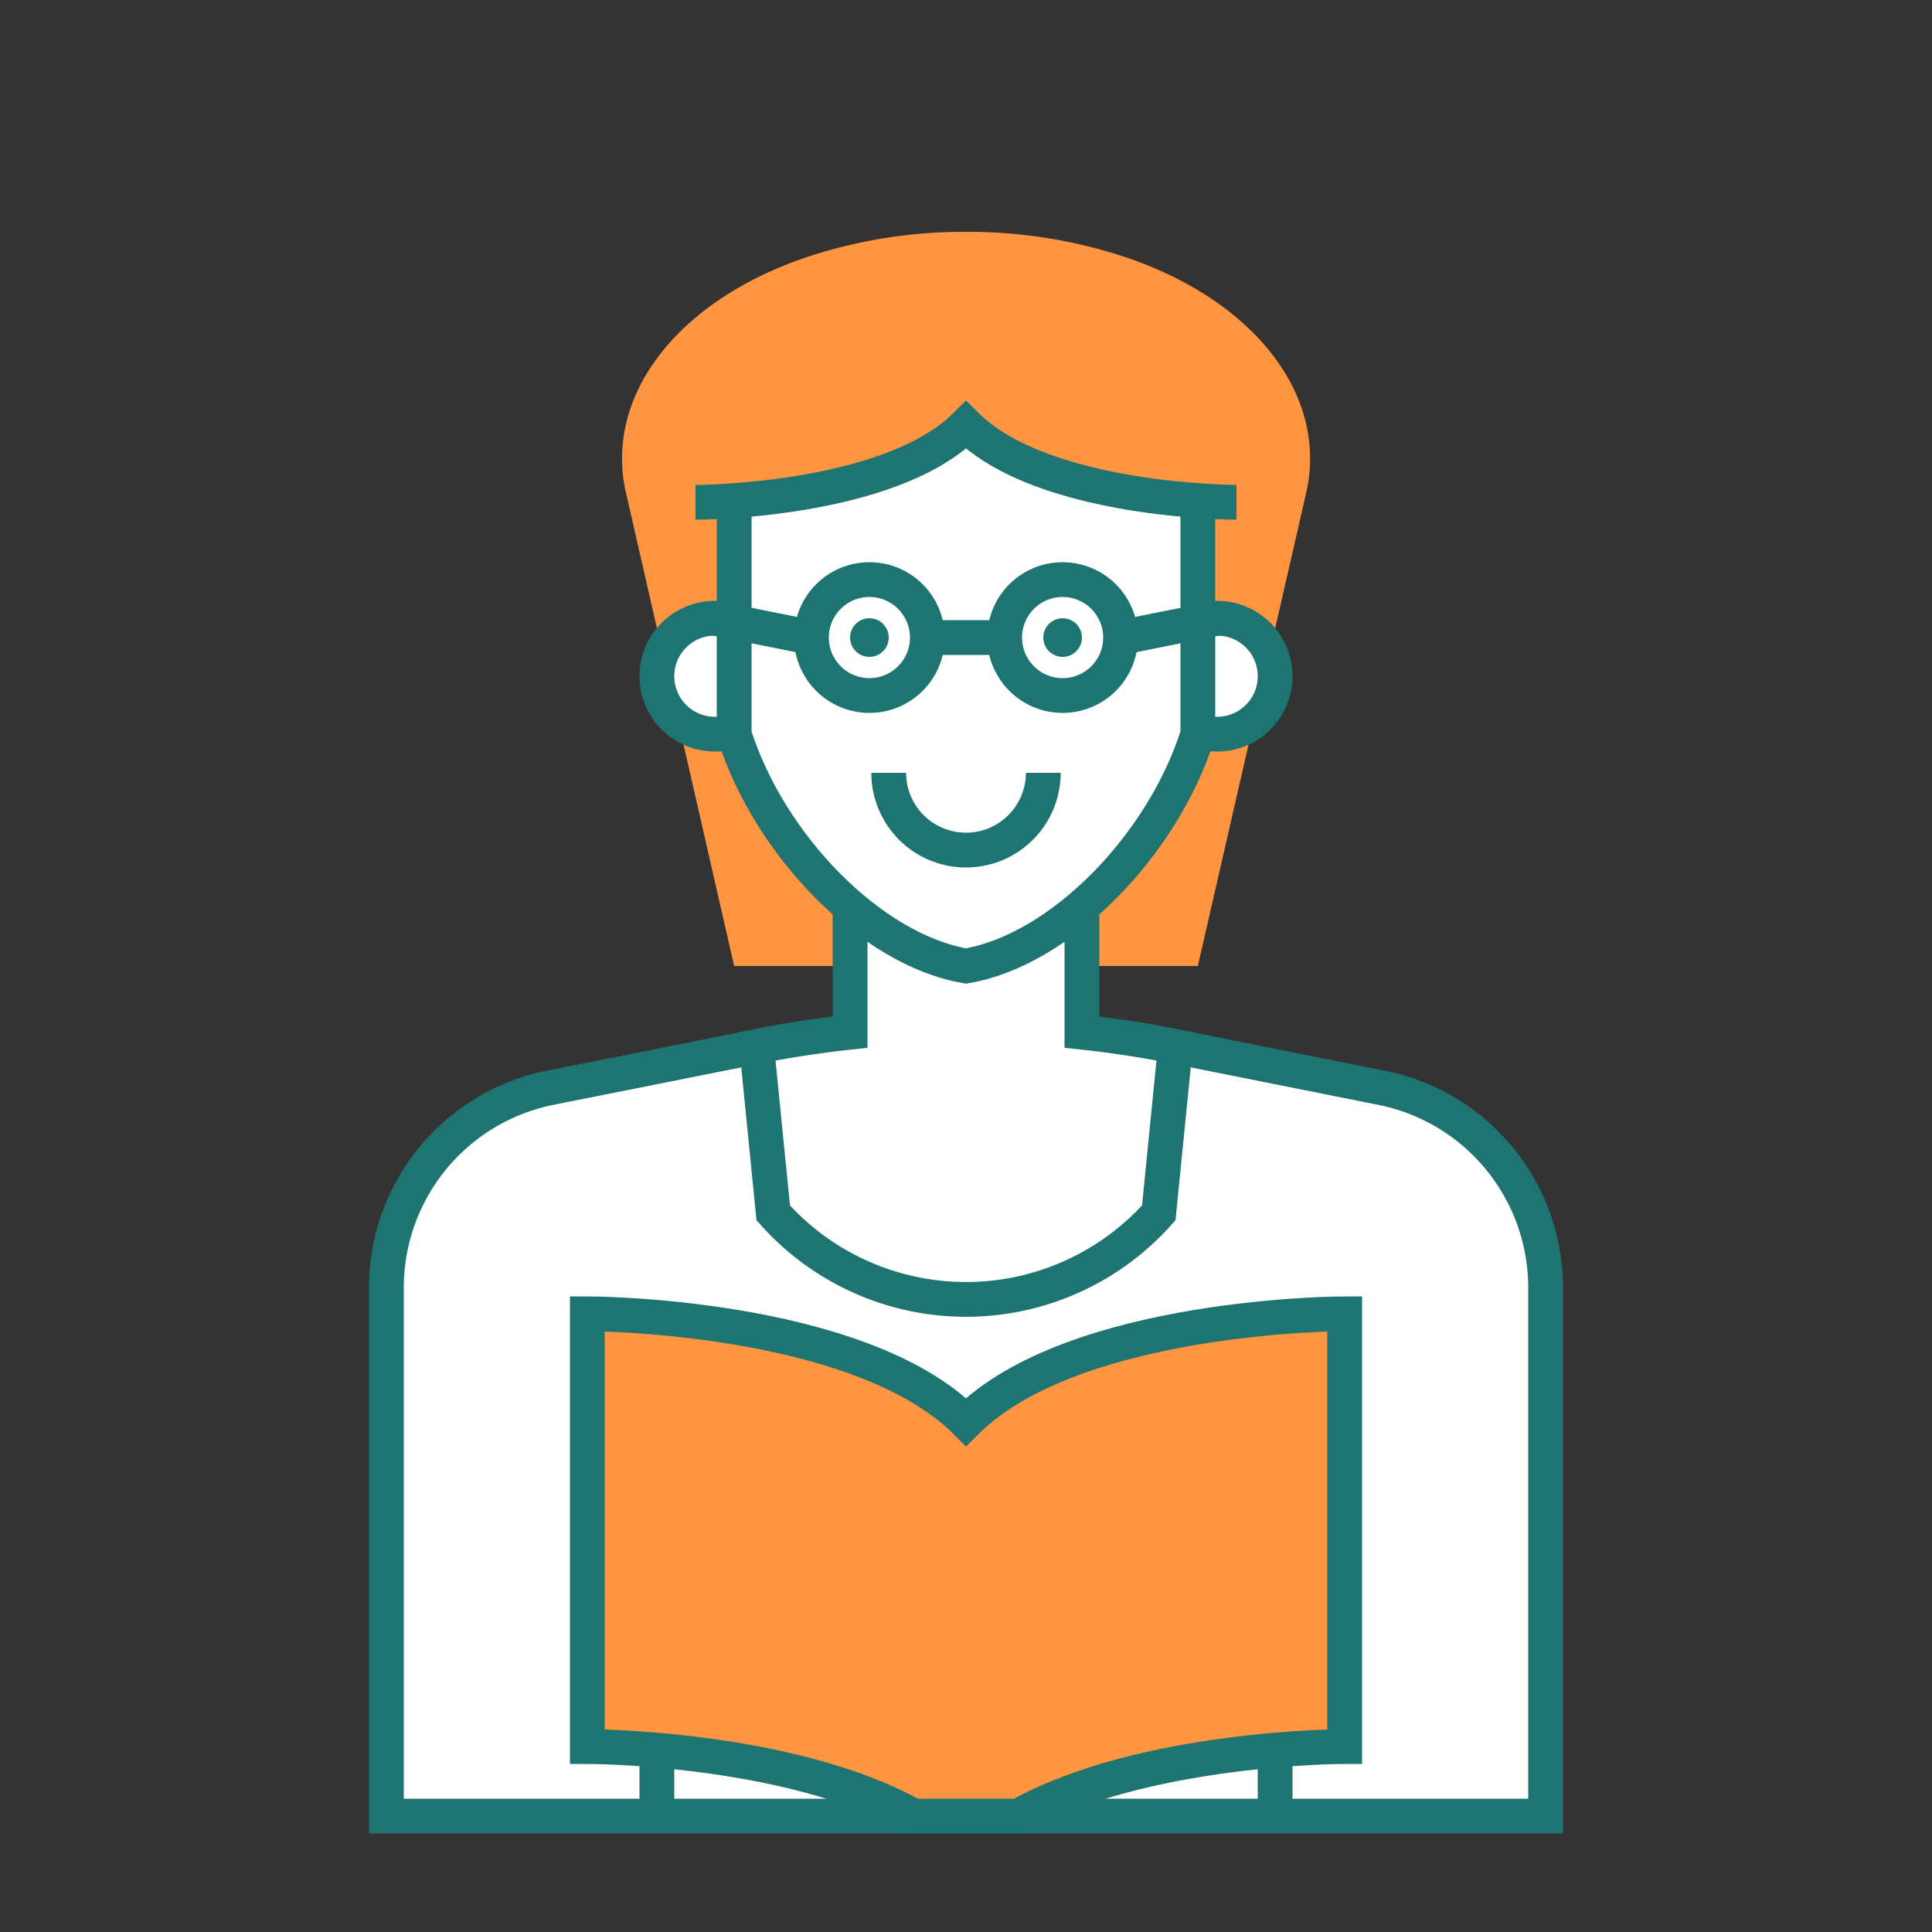 <!DOCTYPE svg PUBLIC "-//W3C//DTD SVG 1.1//EN" "http://www.w3.org/Graphics/SVG/1.1/DTD/svg11.dtd">

<!-- Uploaded to: SVG Repo, www.svgrepo.com, Transformed by: SVG Repo Mixer Tools -->
<svg width="800px" height="800px" viewBox="0 0 500 500" xmlns="http://www.w3.org/2000/svg" fill="#ffffff00">

<rect x="0" y="0" width="500" height="500" fill="#333333" stroke="none"/>

<g id="SVGRepo_bgCarrier" stroke-width="0"/>

<g id="SVGRepo_tracerCarrier" stroke-linecap="round" stroke-linejoin="round"/>

<g id="SVGRepo_iconCarrier"> <defs> <style>.cls-1,.cls-5{fill:none;}.cls-2,.cls-6{fill:#FF9540;}.cls-3{fill:#ffffff;}.cls-3,.cls-5,.cls-6{stroke:#1D7471;stroke-miterlimit:10;stroke-width:9px;}.cls-4{fill:#1D7471;}</style> </defs> <title/> <g data-name="Layer 2" id="Layer_2"> <g data-name="Layer 1" id="Layer_1-2"> <rect class="cls-1" height="500" rx="250" ry="250" width="500"/> <path class="cls-2" d="M310,250H190L162,127.54c-5.63-24.62,12.6-49.23,46.24-60.81A129,129,0,0,1,250,60h0a129,129,0,0,1,41.8,6.73c33.64,11.58,51.87,36.19,46.24,60.81Z"/> <path class="cls-3" d="M400,333.23V470H100V333.23a52.75,52.75,0,0,1,42.39-51.72l20.13-4,33.3-6.66a276.76,276.76,0,0,1,108.36,0l36.18,7.23,17.25,3.45A52.75,52.75,0,0,1,400,333.23Z"/> <path class="cls-3" d="M330,350v31.42A47.9,47.9,0,0,1,330,440v30"/> <circle class="cls-3" cx="315" cy="175" r="15"/> <circle class="cls-3" cx="185" cy="175" r="15"/> <path class="cls-3" d="M304.18,270.83q-12-2.4-24.18-3.7V230H220v37.13q-12.15,1.32-24.18,3.7l4.29,43.05a66.75,66.75,0,0,0,99.78,0Z"/> <path class="cls-3" d="M190,130v60c9.08,28.8,35.54,55.86,60,60h0c24.46-4.14,50.92-31.2,60-60V130"/> <path class="cls-3" d="M320,130s-50,0-70-20c-20,20-70,20-70,20"/> <circle class="cls-4" cx="275" cy="165" r="5"/> <circle class="cls-4" cx="225" cy="165" r="5"/> <path class="cls-3" d="M270,200h0a20,20,0,0,1-40,0"/> <path class="cls-3" d="M170,350v31.42A47.9,47.9,0,0,0,170,440v30"/> <circle class="cls-5" cx="275" cy="165" r="15"/> <circle class="cls-5" cx="225" cy="165" r="15"/> <line class="cls-5" x1="260" x2="240" y1="165" y2="165"/> <line class="cls-5" x1="290" x2="315" y1="165" y2="160"/> <line class="cls-5" x1="210" x2="185" y1="165" y2="160"/> <path class="cls-6" d="M348,340V452s-52.13,0-84.41,18H236.41C204.13,452,152,452,152,452V340s70,0,98,28C278,340,348,340,348,340Z"/> </g> </g> </g>

</svg>